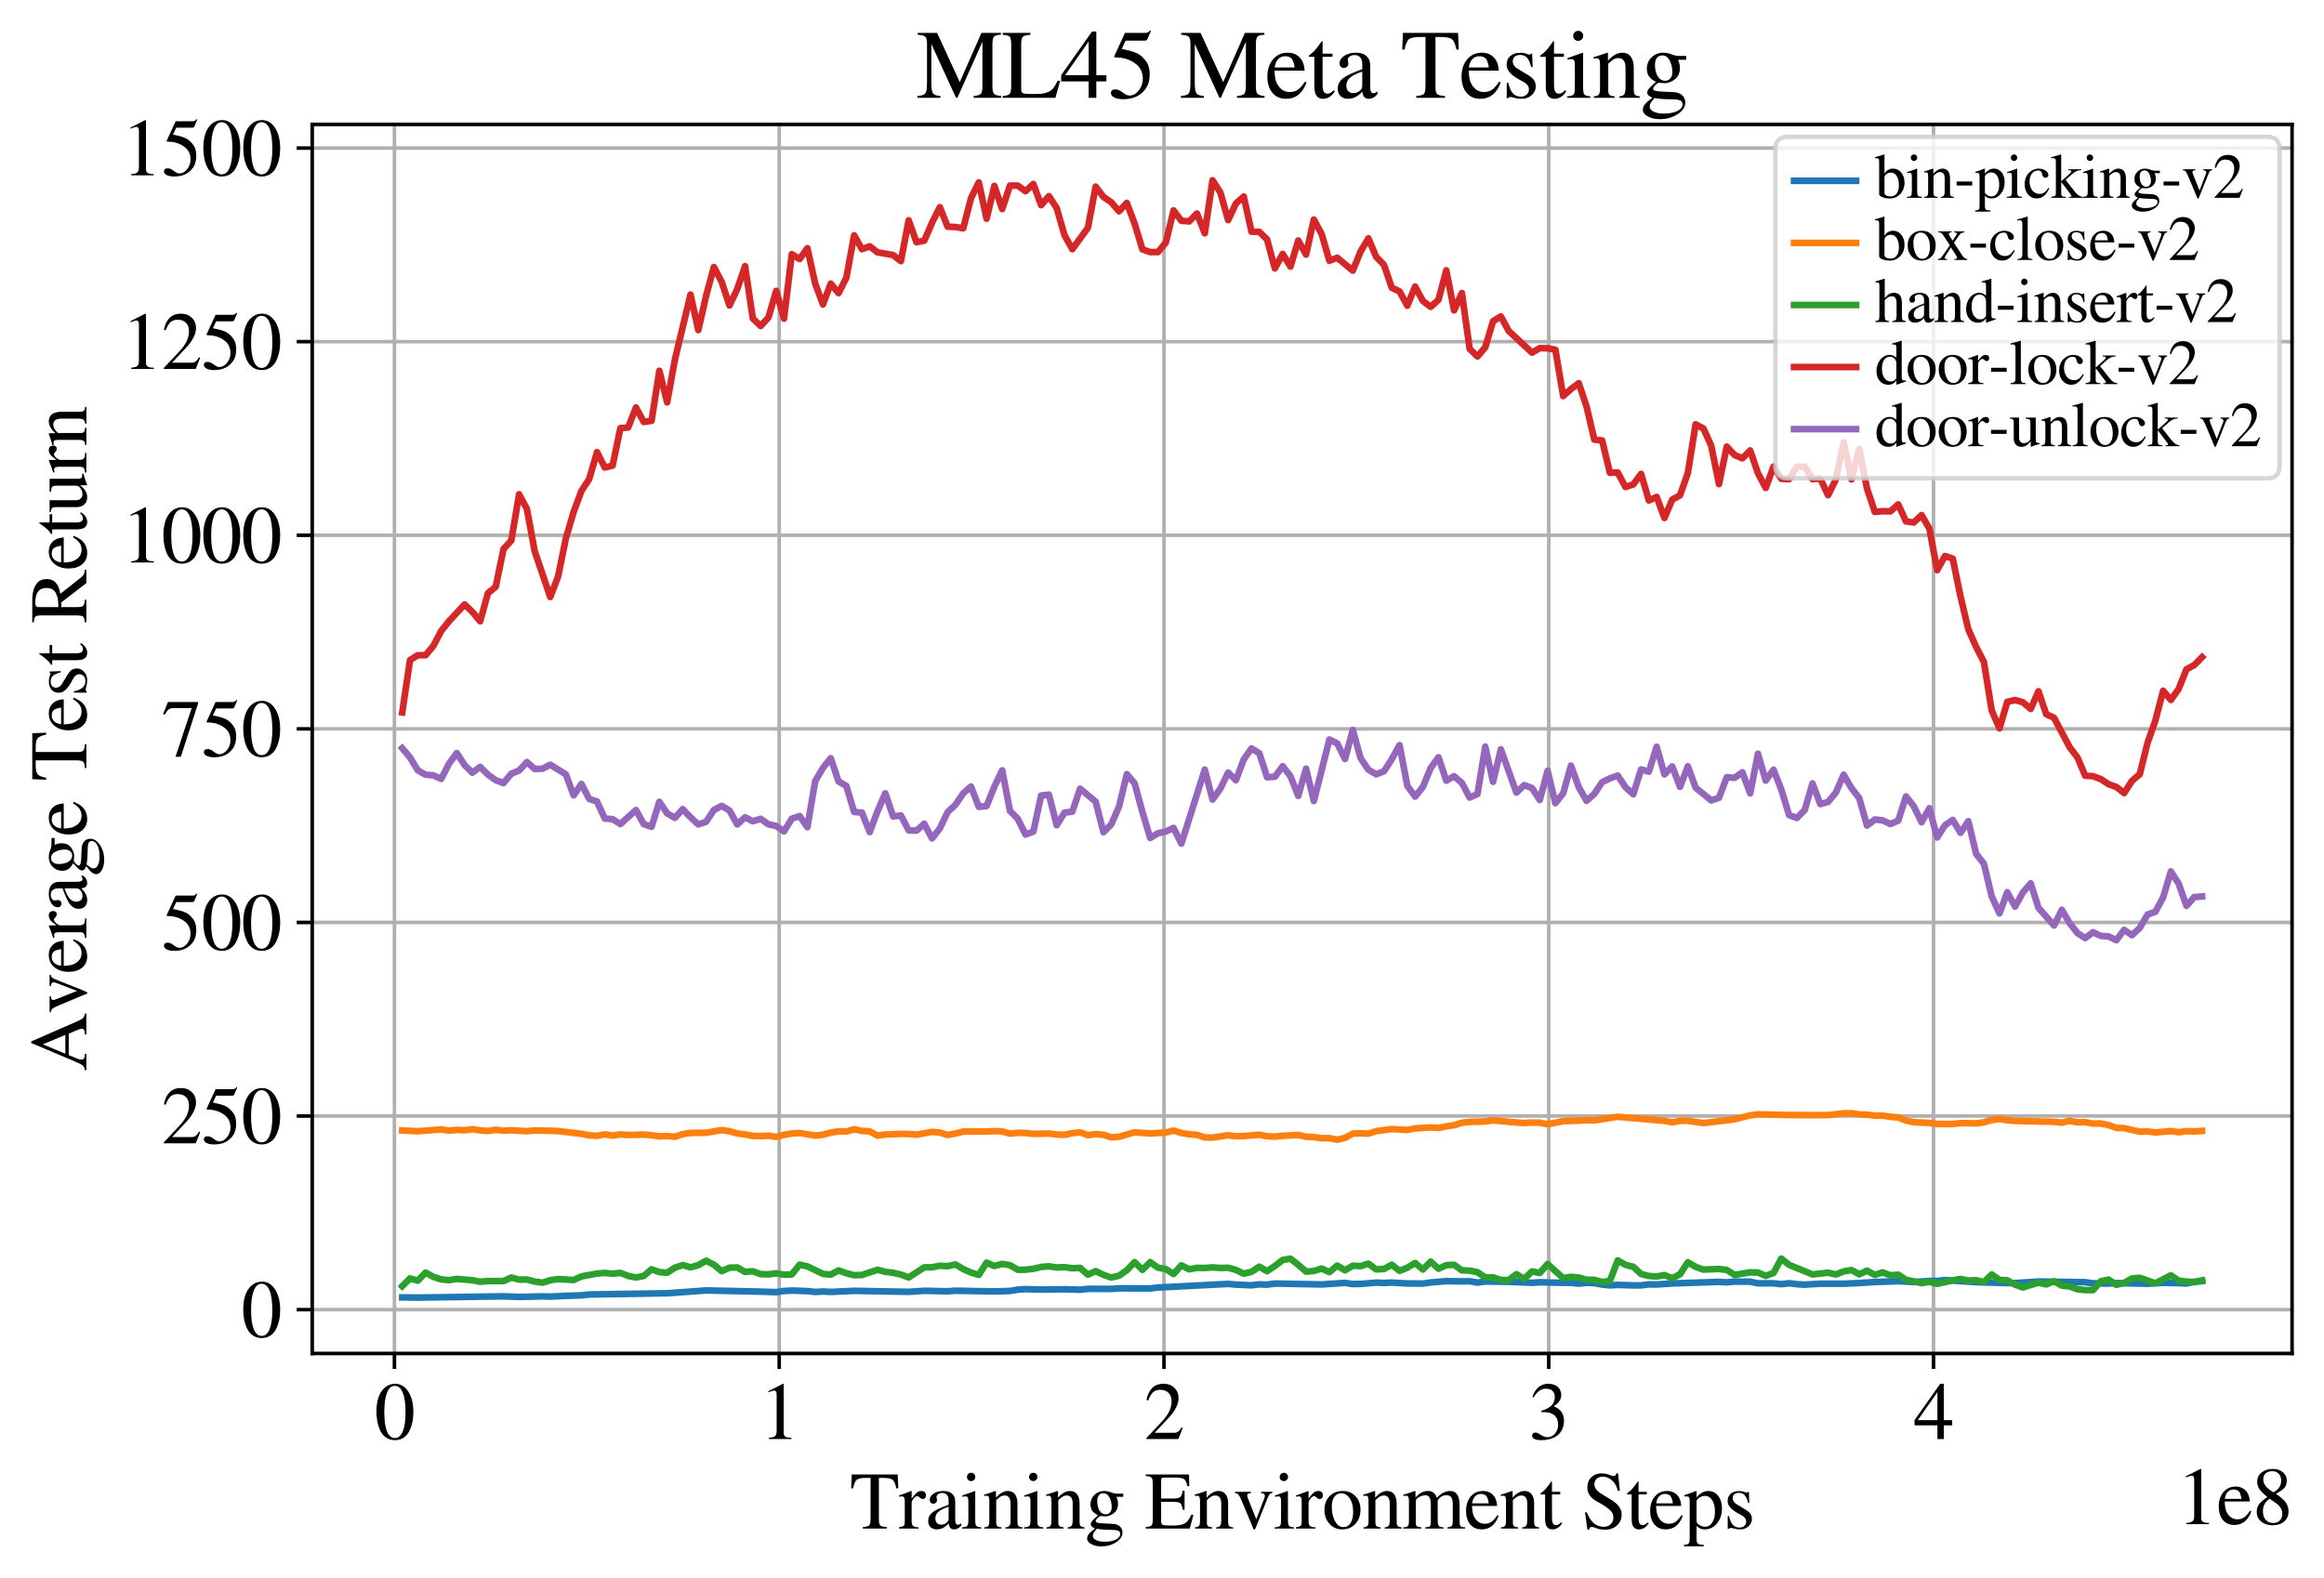 <?xml version="1.0" encoding="utf-8" standalone="no"?>
<!DOCTYPE svg PUBLIC "-//W3C//DTD SVG 1.1//EN"
  "http://www.w3.org/Graphics/SVG/1.1/DTD/svg11.dtd">
<svg xmlns:xlink="http://www.w3.org/1999/xlink" width="524pt" height="355.877pt" viewBox="0 0 524 355.877" xmlns="http://www.w3.org/2000/svg" version="1.1">
 <defs>
  <style type="text/css">*{stroke-linejoin: round; stroke-linecap: butt}</style>
 </defs>
 <g id="figure_1">
  <g id="patch_1">
   <path d="M 0 355.877 
L 524 355.877 
L 524 0 
L 0 0 
z
" style="fill: #ffffff"/>
  </g>
  <g id="axes_1">
   <g id="patch_2">
    <path d="M 70.4 305.26 
L 516.8 305.26 
L 516.8 28.06 
L 70.4 28.06 
z
" style="fill: #ffffff"/>
   </g>
   <g id="matplotlib.axis_1">
    <g id="xtick_1">
     <g id="line2d_1">
      <path d="M 88.934 305.26 
L 88.934 28.06 
" clip-path="url(#p7f8eae6440)" style="fill: none; stroke: #b0b0b0; stroke-width: 0.8; stroke-linecap: square"/>
     </g>
     <g id="line2d_2">
      <defs>
       <path id="m326b534863" d="M 0 0 
L 0 3.5 
" style="stroke: #000000; stroke-width: 0.8"/>
      </defs>
      <g>
       <use xlink:href="#m326b534863" x="88.934" y="305.26" style="stroke: #000000; stroke-width: 0.8"/>
      </g>
     </g>
     <g id="text_1">
      <!-- 0 -->
      <g transform="translate(84.434 324.554)scale(0.18 -0.18)">
       <defs>
        <path id="STIXGeneral-Regular-30" d="M 3046 2112 
Q 3046 1683 2963 1302 
Q 2880 922 2717 602 
Q 2554 282 2266 96 
Q 1978 -90 1600 -90 
Q 1210 -90 915 108 
Q 621 307 461 640 
Q 301 973 227 1350 
Q 154 1728 154 2150 
Q 154 2746 301 3222 
Q 448 3699 790 4012 
Q 1133 4326 1626 4326 
Q 2253 4326 2649 3712 
Q 3046 3098 3046 2112 
z
M 2432 2080 
Q 2432 3091 2217 3625 
Q 2003 4160 1587 4160 
Q 1190 4160 979 3622 
Q 768 3085 768 2106 
Q 768 1120 979 598 
Q 1190 77 1600 77 
Q 2003 77 2217 598 
Q 2432 1120 2432 2080 
z
" transform="scale(0.016)"/>
       </defs>
       <use xlink:href="#STIXGeneral-Regular-30"/>
      </g>
     </g>
    </g>
    <g id="xtick_2">
     <g id="line2d_3">
      <path d="M 175.689 305.26 
L 175.689 28.06 
" clip-path="url(#p7f8eae6440)" style="fill: none; stroke: #b0b0b0; stroke-width: 0.8; stroke-linecap: square"/>
     </g>
     <g id="line2d_4">
      <g>
       <use xlink:href="#m326b534863" x="175.689" y="305.26" style="stroke: #000000; stroke-width: 0.8"/>
      </g>
     </g>
     <g id="text_2">
      <!-- 1 -->
      <g transform="translate(171.189 324.554)scale(0.18 -0.18)">
       <defs>
        <path id="STIXGeneral-Regular-31" d="M 2522 0 
L 755 0 
L 755 96 
Q 1107 115 1235 227 
Q 1363 339 1363 608 
L 1363 3482 
Q 1363 3795 1171 3795 
Q 1082 3795 883 3718 
L 710 3654 
L 710 3744 
L 1856 4326 
L 1914 4307 
L 1914 486 
Q 1914 275 2042 185 
Q 2170 96 2522 96 
L 2522 0 
z
" transform="scale(0.016)"/>
       </defs>
       <use xlink:href="#STIXGeneral-Regular-31"/>
      </g>
     </g>
    </g>
    <g id="xtick_3">
     <g id="line2d_5">
      <path d="M 262.444 305.26 
L 262.444 28.06 
" clip-path="url(#p7f8eae6440)" style="fill: none; stroke: #b0b0b0; stroke-width: 0.8; stroke-linecap: square"/>
     </g>
     <g id="line2d_6">
      <g>
       <use xlink:href="#m326b534863" x="262.444" y="305.26" style="stroke: #000000; stroke-width: 0.8"/>
      </g>
     </g>
     <g id="text_3">
      <!-- 2 -->
      <g transform="translate(257.944 324.554)scale(0.18 -0.18)">
       <defs>
        <path id="STIXGeneral-Regular-32" d="M 3034 877 
L 2688 0 
L 186 0 
L 186 77 
L 1325 1286 
Q 1773 1754 1965 2144 
Q 2157 2534 2157 2950 
Q 2157 3379 1920 3616 
Q 1683 3853 1267 3853 
Q 922 3853 720 3673 
Q 518 3494 326 3021 
L 192 3053 
Q 301 3648 630 3987 
Q 960 4326 1523 4326 
Q 2054 4326 2380 4006 
Q 2707 3686 2707 3200 
Q 2707 2477 1888 1613 
L 832 486 
L 2330 486 
Q 2541 486 2665 569 
Q 2790 653 2944 915 
L 3034 877 
z
" transform="scale(0.016)"/>
       </defs>
       <use xlink:href="#STIXGeneral-Regular-32"/>
      </g>
     </g>
    </g>
    <g id="xtick_4">
     <g id="line2d_7">
      <path d="M 349.199 305.26 
L 349.199 28.06 
" clip-path="url(#p7f8eae6440)" style="fill: none; stroke: #b0b0b0; stroke-width: 0.8; stroke-linecap: square"/>
     </g>
     <g id="line2d_8">
      <g>
       <use xlink:href="#m326b534863" x="349.199" y="305.26" style="stroke: #000000; stroke-width: 0.8"/>
      </g>
     </g>
     <g id="text_4">
      <!-- 3 -->
      <g transform="translate(344.699 324.554)scale(0.18 -0.18)">
       <defs>
        <path id="STIXGeneral-Regular-33" d="M 390 3264 
L 288 3290 
Q 435 3770 748 4048 
Q 1062 4326 1542 4326 
Q 1990 4326 2265 4083 
Q 2541 3840 2541 3450 
Q 2541 2925 1946 2566 
Q 2298 2413 2477 2227 
Q 2758 1914 2758 1402 
Q 2758 890 2464 506 
Q 2246 211 1840 60 
Q 1434 -90 979 -90 
Q 262 -90 262 275 
Q 262 378 339 442 
Q 416 506 525 506 
Q 685 506 915 339 
Q 1197 141 1466 141 
Q 1818 141 2058 425 
Q 2298 710 2298 1120 
Q 2298 1856 1632 2048 
Q 1434 2112 979 2112 
L 979 2202 
Q 1338 2323 1517 2432 
Q 2035 2726 2035 3290 
Q 2035 3610 1852 3776 
Q 1670 3942 1344 3942 
Q 768 3942 390 3264 
z
" transform="scale(0.016)"/>
       </defs>
       <use xlink:href="#STIXGeneral-Regular-33"/>
      </g>
     </g>
    </g>
    <g id="xtick_5">
     <g id="line2d_9">
      <path d="M 435.954 305.26 
L 435.954 28.06 
" clip-path="url(#p7f8eae6440)" style="fill: none; stroke: #b0b0b0; stroke-width: 0.8; stroke-linecap: square"/>
     </g>
     <g id="line2d_10">
      <g>
       <use xlink:href="#m326b534863" x="435.954" y="305.26" style="stroke: #000000; stroke-width: 0.8"/>
      </g>
     </g>
     <g id="text_5">
      <!-- 4 -->
      <g transform="translate(431.454 324.554)scale(0.18 -0.18)">
       <defs>
        <path id="STIXGeneral-Regular-34" d="M 3027 1069 
L 2368 1069 
L 2368 0 
L 1869 0 
L 1869 1069 
L 77 1069 
L 77 1478 
L 2086 4326 
L 2368 4326 
L 2368 1478 
L 3027 1478 
L 3027 1069 
z
M 1869 1478 
L 1869 3674 
L 333 1478 
L 1869 1478 
z
" transform="scale(0.016)"/>
       </defs>
       <use xlink:href="#STIXGeneral-Regular-34"/>
      </g>
     </g>
    </g>
    <g id="text_6">
     <!-- Training Environment Steps -->
     <g transform="translate(191.605 344.754)scale(0.18 -0.18)">
      <defs>
       <path id="STIXGeneral-Regular-54" d="M 3795 3149 
L 3642 3149 
Q 3539 3674 3353 3821 
Q 3168 3968 2656 3968 
L 2278 3968 
L 2278 710 
Q 2278 346 2387 243 
Q 2496 141 2893 122 
L 2893 0 
L 1024 0 
L 1024 122 
Q 1427 147 1526 256 
Q 1626 365 1626 787 
L 1626 3968 
L 1242 3968 
Q 723 3968 540 3817 
Q 358 3667 262 3149 
L 109 3149 
L 154 4237 
L 3750 4237 
L 3795 3149 
z
" transform="scale(0.016)"/>
       <path id="STIXGeneral-Regular-72" d="M 1024 2931 
L 1024 2342 
Q 1267 2688 1430 2816 
Q 1594 2944 1792 2944 
Q 1958 2944 2051 2854 
Q 2144 2765 2144 2605 
Q 2144 2470 2077 2393 
Q 2010 2317 1894 2317 
Q 1773 2317 1638 2445 
Q 1536 2541 1472 2541 
Q 1338 2541 1181 2355 
Q 1024 2170 1024 2016 
L 1024 576 
Q 1024 301 1133 205 
Q 1242 109 1568 96 
L 1568 0 
L 32 0 
L 32 96 
Q 339 154 412 224 
Q 486 294 486 538 
L 486 2138 
Q 486 2349 438 2435 
Q 390 2522 269 2522 
Q 166 2522 45 2496 
L 45 2598 
Q 448 2726 992 2944 
L 1024 2931 
z
" transform="scale(0.016)"/>
       <path id="STIXGeneral-Regular-61" d="M 2829 422 
L 2829 243 
Q 2586 -64 2253 -64 
Q 1888 -64 1843 403 
L 1837 403 
Q 1427 -64 909 -64 
Q 608 -64 422 112 
Q 237 288 237 602 
Q 237 1050 685 1350 
Q 992 1555 1837 1869 
L 1837 2214 
Q 1837 2502 1699 2646 
Q 1562 2790 1338 2790 
Q 1146 2790 1018 2697 
Q 890 2605 890 2477 
Q 890 2419 909 2348 
Q 928 2278 928 2208 
Q 928 2112 841 2029 
Q 755 1946 634 1946 
Q 525 1946 441 2029 
Q 358 2112 358 2240 
Q 358 2547 685 2752 
Q 986 2944 1421 2944 
Q 1939 2944 2176 2656 
Q 2291 2522 2323 2384 
Q 2355 2246 2355 1946 
L 2355 723 
Q 2355 301 2554 301 
Q 2682 301 2829 422 
z
M 1837 813 
L 1837 1715 
Q 1248 1510 1018 1293 
Q 800 1094 800 800 
Q 800 557 921 432 
Q 1043 307 1242 307 
Q 1453 307 1613 410 
Q 1747 506 1792 589 
Q 1837 672 1837 813 
z
" transform="scale(0.016)"/>
       <path id="STIXGeneral-Regular-69" d="M 1152 4045 
Q 1152 3904 1056 3811 
Q 960 3718 819 3718 
Q 685 3718 592 3811 
Q 499 3904 499 4045 
Q 499 4179 595 4275 
Q 691 4371 826 4371 
Q 966 4371 1059 4275 
Q 1152 4179 1152 4045 
z
M 1619 0 
L 102 0 
L 102 96 
Q 435 115 521 211 
Q 608 307 608 666 
L 608 2118 
Q 608 2342 563 2432 
Q 518 2522 397 2522 
Q 243 2522 128 2490 
L 128 2592 
L 1120 2944 
L 1146 2918 
L 1146 672 
Q 1146 314 1226 218 
Q 1306 122 1619 96 
L 1619 0 
z
" transform="scale(0.016)"/>
       <path id="STIXGeneral-Regular-6e" d="M 3104 0 
L 1773 0 
L 1779 96 
Q 2016 115 2096 233 
Q 2176 352 2176 672 
L 2176 1946 
Q 2176 2592 1709 2592 
Q 1549 2592 1408 2515 
Q 1267 2438 1050 2227 
L 1050 461 
Q 1050 269 1136 192 
Q 1222 115 1466 96 
L 1466 0 
L 115 0 
L 115 96 
Q 358 115 435 214 
Q 512 314 512 602 
L 512 2157 
Q 512 2394 467 2483 
Q 422 2573 288 2573 
Q 160 2573 102 2547 
L 102 2656 
Q 550 2784 979 2944 
L 1030 2925 
L 1030 2426 
L 1037 2426 
Q 1491 2944 1958 2944 
Q 2323 2944 2518 2688 
Q 2714 2432 2714 1958 
L 2714 544 
Q 2714 288 2790 205 
Q 2867 122 3104 96 
L 3104 0 
z
" transform="scale(0.016)"/>
       <path id="STIXGeneral-Regular-67" d="M 3008 2483 
L 2477 2483 
Q 2598 2208 2598 1946 
Q 2598 1453 2265 1203 
Q 1933 954 1600 954 
Q 1530 954 1357 973 
L 1235 986 
Q 1107 947 979 812 
Q 851 678 851 582 
Q 851 435 1350 410 
L 2176 371 
Q 2528 358 2739 172 
Q 2950 -13 2950 -314 
Q 2950 -685 2566 -986 
Q 2035 -1395 1286 -1395 
Q 826 -1395 502 -1212 
Q 179 -1030 179 -774 
Q 179 -595 320 -419 
Q 461 -243 806 6 
Q 602 102 534 172 
Q 467 243 467 346 
Q 467 531 762 787 
Q 909 915 1037 1043 
Q 717 1203 579 1401 
Q 442 1600 442 1901 
Q 442 2336 752 2640 
Q 1062 2944 1510 2944 
Q 1766 2944 2022 2848 
L 2163 2797 
Q 2349 2733 2515 2733 
L 3008 2733 
L 3008 2483 
z
M 973 2163 
L 973 2144 
Q 973 1683 1155 1398 
Q 1338 1114 1632 1114 
Q 1850 1114 1978 1270 
Q 2106 1427 2106 1690 
Q 2106 2112 1914 2464 
Q 1754 2765 1446 2765 
Q 1222 2765 1097 2605 
Q 973 2445 973 2163 
z
M 2771 -410 
Q 2771 -230 2595 -163 
Q 2419 -96 1978 -96 
Q 1344 -96 941 -13 
Q 749 -243 688 -348 
Q 627 -454 627 -563 
Q 627 -774 880 -902 
Q 1133 -1030 1555 -1030 
Q 2099 -1030 2435 -860 
Q 2771 -691 2771 -410 
z
" transform="scale(0.016)"/>
       <path id="STIXGeneral-Regular-20" transform="scale(0.016)"/>
       <path id="STIXGeneral-Regular-45" d="M 3821 1082 
L 3526 0 
L 77 0 
L 77 122 
Q 442 147 538 252 
Q 634 358 634 730 
L 634 3520 
Q 634 3878 534 3987 
Q 435 4096 77 4115 
L 77 4237 
L 3469 4237 
L 3494 3322 
L 3334 3322 
Q 3264 3750 3085 3872 
Q 2906 3994 2349 3994 
L 1510 3994 
Q 1370 3994 1328 3952 
Q 1286 3910 1286 3763 
L 1286 2355 
L 2253 2355 
Q 2656 2355 2787 2470 
Q 2918 2586 2976 2970 
L 3123 2970 
L 3123 1472 
L 2976 1472 
Q 2918 1875 2790 1984 
Q 2662 2093 2253 2093 
L 1286 2093 
L 1286 538 
Q 1286 346 1420 291 
Q 1555 237 1933 237 
L 2163 237 
Q 2848 237 3136 403 
Q 3424 570 3642 1082 
L 3821 1082 
z
" transform="scale(0.016)"/>
       <path id="STIXGeneral-Regular-76" d="M 3053 2880 
L 3053 2784 
Q 2906 2771 2835 2688 
Q 2765 2605 2637 2285 
L 1818 230 
Q 1690 -90 1638 -90 
Q 1587 -90 1523 77 
Q 1510 96 1497 141 
Q 1485 186 1472 211 
L 704 2048 
Q 499 2534 403 2652 
Q 307 2771 122 2784 
L 122 2880 
L 1376 2880 
L 1376 2784 
Q 1210 2771 1146 2732 
Q 1082 2694 1082 2611 
Q 1082 2509 1139 2368 
L 1792 730 
L 2426 2387 
Q 2464 2483 2464 2579 
Q 2464 2758 2163 2784 
L 2163 2880 
L 3053 2880 
z
" transform="scale(0.016)"/>
       <path id="STIXGeneral-Regular-6f" d="M 3008 1478 
Q 3008 806 2608 371 
Q 2208 -64 1568 -64 
Q 979 -64 582 368 
Q 186 800 186 1459 
Q 186 2125 582 2534 
Q 979 2944 1626 2944 
Q 2221 2944 2614 2537 
Q 3008 2131 3008 1478 
z
M 2432 1306 
Q 2432 2035 2112 2445 
Q 1856 2765 1504 2765 
Q 1171 2765 966 2493 
Q 762 2221 762 1747 
Q 762 928 1101 435 
Q 1318 115 1677 115 
Q 2029 115 2230 432 
Q 2432 749 2432 1306 
z
" transform="scale(0.016)"/>
       <path id="STIXGeneral-Regular-6d" d="M 4960 0 
L 3565 0 
L 3565 96 
Q 3834 122 3907 208 
Q 3981 294 3981 576 
L 3981 1894 
Q 3981 2278 3869 2444 
Q 3757 2611 3488 2611 
Q 3264 2611 3107 2521 
Q 2950 2432 2803 2221 
L 2803 608 
Q 2803 301 2896 201 
Q 2989 102 3264 96 
L 3264 0 
L 1830 0 
L 1830 96 
Q 2112 115 2189 188 
Q 2266 262 2266 550 
L 2266 1901 
Q 2266 2611 1850 2611 
Q 1670 2611 1468 2531 
Q 1267 2451 1171 2336 
Q 1088 2240 1088 2227 
L 1088 448 
Q 1088 243 1177 176 
Q 1267 109 1523 96 
L 1523 0 
L 102 0 
L 102 96 
Q 371 102 460 195 
Q 550 288 550 563 
L 550 2150 
Q 550 2387 499 2480 
Q 448 2573 326 2573 
Q 230 2573 122 2547 
L 122 2656 
Q 557 2778 1011 2944 
L 1062 2925 
L 1062 2451 
L 1075 2451 
Q 1363 2752 1584 2848 
Q 1805 2944 2054 2944 
Q 2560 2944 2733 2406 
Q 3232 2944 3776 2944 
Q 4518 2944 4518 1792 
L 4518 493 
Q 4518 282 4582 202 
Q 4646 122 4794 109 
L 4960 96 
L 4960 0 
z
" transform="scale(0.016)"/>
       <path id="STIXGeneral-Regular-65" d="M 2611 1050 
L 2714 1005 
Q 2330 -64 1376 -64 
Q 813 -64 486 329 
Q 160 723 160 1389 
Q 160 2074 525 2509 
Q 890 2944 1485 2944 
Q 2061 2944 2374 2502 
Q 2560 2246 2592 1773 
L 621 1773 
Q 646 1370 700 1158 
Q 755 947 915 730 
Q 1184 378 1626 378 
Q 1939 378 2153 531 
Q 2368 685 2611 1050 
z
M 634 1978 
L 1939 1978 
Q 1882 2381 1750 2547 
Q 1619 2714 1312 2714 
Q 1043 2714 864 2525 
Q 685 2336 634 1978 
z
" transform="scale(0.016)"/>
       <path id="STIXGeneral-Regular-74" d="M 1702 493 
L 1786 422 
Q 1478 -64 1011 -64 
Q 448 -64 448 749 
L 448 2675 
L 109 2675 
Q 83 2694 83 2720 
Q 83 2771 192 2842 
Q 435 2982 813 3526 
Q 826 3546 874 3606 
Q 922 3667 941 3706 
Q 986 3706 986 3622 
L 986 2880 
L 1632 2880 
L 1632 2675 
L 986 2675 
L 986 845 
Q 986 538 1062 403 
Q 1139 269 1318 269 
Q 1510 269 1702 493 
z
" transform="scale(0.016)"/>
       <path id="STIXGeneral-Regular-53" d="M 3002 2963 
L 2842 2963 
Q 2733 3360 2579 3565 
Q 2189 4064 1651 4064 
Q 1357 4064 1181 3894 
Q 1005 3725 1005 3456 
Q 1005 3328 1069 3206 
Q 1133 3085 1206 2998 
Q 1280 2912 1465 2784 
Q 1651 2656 1766 2589 
Q 1882 2522 2150 2362 
Q 2669 2061 2905 1763 
Q 3142 1466 3142 1107 
Q 3142 576 2771 243 
Q 2400 -90 1837 -90 
Q 1421 -90 1082 58 
Q 915 128 781 128 
Q 704 128 653 70 
Q 602 13 602 -83 
L 461 -83 
L 275 1274 
L 416 1274 
Q 845 141 1734 141 
Q 2074 141 2285 342 
Q 2496 544 2496 858 
Q 2496 1158 2310 1363 
Q 2003 1696 1235 2106 
Q 454 2522 454 3206 
Q 454 3718 768 4022 
Q 1082 4326 1568 4326 
Q 1907 4326 2240 4186 
Q 2413 4109 2522 4109 
Q 2688 4109 2726 4326 
L 2861 4326 
L 3002 2963 
z
" transform="scale(0.016)"/>
       <path id="STIXGeneral-Regular-70" d="M 1018 2931 
L 1018 2438 
Q 1421 2944 1939 2944 
Q 2406 2944 2707 2560 
Q 3008 2176 3008 1581 
Q 3008 883 2621 409 
Q 2234 -64 1664 -64 
Q 1466 -64 1328 -6 
Q 1190 51 1018 211 
L 1018 -794 
Q 1018 -1094 1120 -1180 
Q 1222 -1267 1581 -1274 
L 1581 -1389 
L 32 -1389 
L 32 -1280 
Q 314 -1254 397 -1171 
Q 480 -1088 480 -838 
L 480 2157 
Q 480 2381 429 2451 
Q 378 2522 218 2522 
Q 115 2522 58 2515 
L 58 2618 
Q 506 2752 979 2944 
L 1018 2931 
z
M 1018 2138 
L 1018 563 
Q 1018 422 1238 281 
Q 1459 141 1683 141 
Q 2029 141 2243 467 
Q 2458 794 2458 1325 
Q 2458 1888 2243 2224 
Q 2029 2560 1670 2560 
Q 1446 2560 1232 2419 
Q 1018 2278 1018 2138 
z
" transform="scale(0.016)"/>
       <path id="STIXGeneral-Regular-73" d="M 998 1926 
L 1664 1523 
Q 1984 1331 2105 1164 
Q 2227 998 2227 736 
Q 2227 416 1961 176 
Q 1696 -64 1331 -64 
Q 1030 -64 864 -6 
Q 691 51 570 51 
Q 461 51 416 -26 
L 333 -26 
L 333 979 
L 435 979 
Q 538 512 730 294 
Q 922 77 1248 77 
Q 1485 77 1632 211 
Q 1779 346 1779 550 
Q 1779 845 1440 1030 
L 1094 1222 
Q 326 1651 326 2150 
Q 326 2522 566 2730 
Q 806 2938 1210 2938 
Q 1491 2938 1638 2867 
Q 1754 2816 1818 2816 
Q 1862 2816 1920 2880 
L 1990 2880 
L 2022 2010 
L 1926 2010 
Q 1818 2445 1654 2621 
Q 1491 2797 1203 2797 
Q 986 2797 854 2688 
Q 723 2579 723 2362 
Q 723 2253 796 2128 
Q 870 2003 998 1926 
z
" transform="scale(0.016)"/>
      </defs>
      <use xlink:href="#STIXGeneral-Regular-54"/>
      <use xlink:href="#STIXGeneral-Regular-72" x="61.1"/>
      <use xlink:href="#STIXGeneral-Regular-61" x="94.4"/>
      <use xlink:href="#STIXGeneral-Regular-69" x="138.8"/>
      <use xlink:href="#STIXGeneral-Regular-6e" x="166.6"/>
      <use xlink:href="#STIXGeneral-Regular-69" x="216.6"/>
      <use xlink:href="#STIXGeneral-Regular-6e" x="244.4"/>
      <use xlink:href="#STIXGeneral-Regular-67" x="294.4"/>
      <use xlink:href="#STIXGeneral-Regular-20" x="344.4"/>
      <use xlink:href="#STIXGeneral-Regular-45" x="369.4"/>
      <use xlink:href="#STIXGeneral-Regular-6e" x="430.5"/>
      <use xlink:href="#STIXGeneral-Regular-76" x="480.5"/>
      <use xlink:href="#STIXGeneral-Regular-69" x="530.5"/>
      <use xlink:href="#STIXGeneral-Regular-72" x="558.3"/>
      <use xlink:href="#STIXGeneral-Regular-6f" x="591.6"/>
      <use xlink:href="#STIXGeneral-Regular-6e" x="641.6"/>
      <use xlink:href="#STIXGeneral-Regular-6d" x="691.6"/>
      <use xlink:href="#STIXGeneral-Regular-65" x="769.4"/>
      <use xlink:href="#STIXGeneral-Regular-6e" x="813.8"/>
      <use xlink:href="#STIXGeneral-Regular-74" x="863.8"/>
      <use xlink:href="#STIXGeneral-Regular-20" x="891.6"/>
      <use xlink:href="#STIXGeneral-Regular-53" x="916.6"/>
      <use xlink:href="#STIXGeneral-Regular-74" x="972.2"/>
      <use xlink:href="#STIXGeneral-Regular-65" x="1000"/>
      <use xlink:href="#STIXGeneral-Regular-70" x="1044.4"/>
      <use xlink:href="#STIXGeneral-Regular-73" x="1094.4"/>
     </g>
    </g>
    <g id="text_7">
     <!-- 1e8 -->
     <g transform="translate(490.807 343.754)scale(0.18 -0.18)">
      <defs>
       <path id="STIXGeneral-Regular-38" d="M 2848 992 
Q 2848 499 2505 204 
Q 2163 -90 1587 -90 
Q 1050 -90 704 204 
Q 358 499 358 954 
Q 358 1293 524 1533 
Q 691 1773 1190 2125 
Q 710 2522 553 2765 
Q 397 3008 397 3328 
Q 397 3782 745 4054 
Q 1094 4326 1638 4326 
Q 2106 4326 2410 4060 
Q 2714 3795 2714 3411 
Q 2714 3059 2531 2848 
Q 2349 2637 1856 2374 
Q 2432 1990 2640 1689 
Q 2848 1389 2848 992 
z
M 2272 3411 
Q 2272 3744 2086 3945 
Q 1901 4147 1574 4147 
Q 1248 4147 1059 3977 
Q 870 3808 870 3513 
Q 870 3219 1059 2979 
Q 1248 2739 1670 2490 
Q 1997 2682 2134 2896 
Q 2272 3110 2272 3411 
z
M 1734 1741 
L 1357 1997 
Q 1075 1766 960 1545 
Q 845 1325 845 1011 
Q 845 576 1065 333 
Q 1286 90 1658 90 
Q 1971 90 2166 285 
Q 2362 480 2362 794 
Q 2362 1082 2214 1299 
Q 2067 1517 1734 1741 
z
" transform="scale(0.016)"/>
      </defs>
      <use xlink:href="#STIXGeneral-Regular-31"/>
      <use xlink:href="#STIXGeneral-Regular-65" x="50"/>
      <use xlink:href="#STIXGeneral-Regular-38" x="94.4"/>
     </g>
    </g>
   </g>
   <g id="matplotlib.axis_2">
    <g id="ytick_1">
     <g id="line2d_11">
      <path d="M 70.4 295.373 
L 516.8 295.373 
" clip-path="url(#p7f8eae6440)" style="fill: none; stroke: #b0b0b0; stroke-width: 0.8; stroke-linecap: square"/>
     </g>
     <g id="line2d_12">
      <defs>
       <path id="m7e8340a8e8" d="M 0 0 
L -3.5 0 
" style="stroke: #000000; stroke-width: 0.8"/>
      </defs>
      <g>
       <use xlink:href="#m7e8340a8e8" x="70.4" y="295.373" style="stroke: #000000; stroke-width: 0.8"/>
      </g>
     </g>
     <g id="text_8">
      <!-- 0 -->
      <g transform="translate(54.4 301.52)scale(0.18 -0.18)">
       <use xlink:href="#STIXGeneral-Regular-30"/>
      </g>
     </g>
    </g>
    <g id="ytick_2">
     <g id="line2d_13">
      <path d="M 70.4 251.71 
L 516.8 251.71 
" clip-path="url(#p7f8eae6440)" style="fill: none; stroke: #b0b0b0; stroke-width: 0.8; stroke-linecap: square"/>
     </g>
     <g id="line2d_14">
      <g>
       <use xlink:href="#m7e8340a8e8" x="70.4" y="251.71" style="stroke: #000000; stroke-width: 0.8"/>
      </g>
     </g>
     <g id="text_9">
      <!-- 250 -->
      <g transform="translate(36.4 257.857)scale(0.18 -0.18)">
       <defs>
        <path id="STIXGeneral-Regular-35" d="M 2803 4358 
L 2573 3814 
Q 2534 3731 2400 3731 
L 1158 3731 
L 902 3187 
Q 1606 3053 1920 2896 
Q 2234 2739 2502 2368 
Q 2726 2061 2726 1555 
Q 2726 1094 2576 780 
Q 2426 467 2099 224 
Q 1664 -90 1011 -90 
Q 646 -90 422 19 
Q 198 128 198 307 
Q 198 550 486 550 
Q 717 550 960 352 
Q 1210 147 1414 147 
Q 1747 147 2012 480 
Q 2278 813 2278 1229 
Q 2278 1843 1850 2189 
Q 1293 2637 486 2637 
Q 410 2637 410 2688 
L 416 2720 
L 1114 4237 
L 2438 4237 
Q 2547 4237 2608 4269 
Q 2669 4301 2746 4403 
L 2803 4358 
z
" transform="scale(0.016)"/>
       </defs>
       <use xlink:href="#STIXGeneral-Regular-32"/>
       <use xlink:href="#STIXGeneral-Regular-35" x="50"/>
       <use xlink:href="#STIXGeneral-Regular-30" x="100"/>
      </g>
     </g>
    </g>
    <g id="ytick_3">
     <g id="line2d_15">
      <path d="M 70.4 208.048 
L 516.8 208.048 
" clip-path="url(#p7f8eae6440)" style="fill: none; stroke: #b0b0b0; stroke-width: 0.8; stroke-linecap: square"/>
     </g>
     <g id="line2d_16">
      <g>
       <use xlink:href="#m7e8340a8e8" x="70.4" y="208.048" style="stroke: #000000; stroke-width: 0.8"/>
      </g>
     </g>
     <g id="text_10">
      <!-- 500 -->
      <g transform="translate(36.4 214.194)scale(0.18 -0.18)">
       <use xlink:href="#STIXGeneral-Regular-35"/>
       <use xlink:href="#STIXGeneral-Regular-30" x="50"/>
       <use xlink:href="#STIXGeneral-Regular-30" x="100"/>
      </g>
     </g>
    </g>
    <g id="ytick_4">
     <g id="line2d_17">
      <path d="M 70.4 164.385 
L 516.8 164.385 
" clip-path="url(#p7f8eae6440)" style="fill: none; stroke: #b0b0b0; stroke-width: 0.8; stroke-linecap: square"/>
     </g>
     <g id="line2d_18">
      <g>
       <use xlink:href="#m7e8340a8e8" x="70.4" y="164.385" style="stroke: #000000; stroke-width: 0.8"/>
      </g>
     </g>
     <g id="text_11">
      <!-- 750 -->
      <g transform="translate(36.4 170.532)scale(0.18 -0.18)">
       <defs>
        <path id="STIXGeneral-Regular-37" d="M 2874 4134 
L 1517 -51 
L 1101 -51 
L 2368 3763 
L 992 3763 
Q 717 3763 582 3667 
Q 448 3571 243 3238 
L 128 3296 
L 512 4237 
L 2874 4237 
L 2874 4134 
z
" transform="scale(0.016)"/>
       </defs>
       <use xlink:href="#STIXGeneral-Regular-37"/>
       <use xlink:href="#STIXGeneral-Regular-35" x="50"/>
       <use xlink:href="#STIXGeneral-Regular-30" x="100"/>
      </g>
     </g>
    </g>
    <g id="ytick_5">
     <g id="line2d_19">
      <path d="M 70.4 120.722 
L 516.8 120.722 
" clip-path="url(#p7f8eae6440)" style="fill: none; stroke: #b0b0b0; stroke-width: 0.8; stroke-linecap: square"/>
     </g>
     <g id="line2d_20">
      <g>
       <use xlink:href="#m7e8340a8e8" x="70.4" y="120.722" style="stroke: #000000; stroke-width: 0.8"/>
      </g>
     </g>
     <g id="text_12">
      <!-- 1000 -->
      <g transform="translate(27.4 126.869)scale(0.18 -0.18)">
       <use xlink:href="#STIXGeneral-Regular-31"/>
       <use xlink:href="#STIXGeneral-Regular-30" x="50"/>
       <use xlink:href="#STIXGeneral-Regular-30" x="100"/>
       <use xlink:href="#STIXGeneral-Regular-30" x="150"/>
      </g>
     </g>
    </g>
    <g id="ytick_6">
     <g id="line2d_21">
      <path d="M 70.4 77.059 
L 516.8 77.059 
" clip-path="url(#p7f8eae6440)" style="fill: none; stroke: #b0b0b0; stroke-width: 0.8; stroke-linecap: square"/>
     </g>
     <g id="line2d_22">
      <g>
       <use xlink:href="#m7e8340a8e8" x="70.4" y="77.059" style="stroke: #000000; stroke-width: 0.8"/>
      </g>
     </g>
     <g id="text_13">
      <!-- 1250 -->
      <g transform="translate(27.4 83.206)scale(0.18 -0.18)">
       <use xlink:href="#STIXGeneral-Regular-31"/>
       <use xlink:href="#STIXGeneral-Regular-32" x="50"/>
       <use xlink:href="#STIXGeneral-Regular-35" x="100"/>
       <use xlink:href="#STIXGeneral-Regular-30" x="150"/>
      </g>
     </g>
    </g>
    <g id="ytick_7">
     <g id="line2d_23">
      <path d="M 70.4 33.397 
L 516.8 33.397 
" clip-path="url(#p7f8eae6440)" style="fill: none; stroke: #b0b0b0; stroke-width: 0.8; stroke-linecap: square"/>
     </g>
     <g id="line2d_24">
      <g>
       <use xlink:href="#m7e8340a8e8" x="70.4" y="33.397" style="stroke: #000000; stroke-width: 0.8"/>
      </g>
     </g>
     <g id="text_14">
      <!-- 1500 -->
      <g transform="translate(27.4 39.543)scale(0.18 -0.18)">
       <use xlink:href="#STIXGeneral-Regular-31"/>
       <use xlink:href="#STIXGeneral-Regular-35" x="50"/>
       <use xlink:href="#STIXGeneral-Regular-30" x="100"/>
       <use xlink:href="#STIXGeneral-Regular-30" x="150"/>
      </g>
     </g>
    </g>
    <g id="text_15">
     <!-- Average Test Return -->
     <g transform="translate(19.477 241.641)rotate(-90)scale(0.18 -0.18)">
      <defs>
       <path id="STIXGeneral-Regular-41" d="M 4525 0 
L 2893 0 
L 2893 122 
Q 3149 122 3245 179 
Q 3334 224 3334 333 
Q 3334 499 3213 781 
L 2950 1382 
L 1274 1382 
L 979 653 
Q 922 506 922 384 
Q 922 237 1027 179 
Q 1133 122 1370 122 
L 1370 0 
L 96 0 
L 96 122 
Q 365 147 486 316 
Q 608 486 902 1190 
L 2221 4314 
L 2349 4314 
L 3923 710 
Q 4064 378 4176 262 
Q 4288 147 4525 122 
L 4525 0 
z
M 2861 1645 
L 2118 3405 
L 1382 1645 
L 2861 1645 
z
" transform="scale(0.016)"/>
       <path id="STIXGeneral-Regular-52" d="M 4224 0 
L 3187 0 
L 1664 1971 
L 1306 1958 
L 1306 717 
Q 1306 352 1405 249 
Q 1504 147 1875 122 
L 1875 0 
L 109 0 
L 109 122 
Q 474 154 563 262 
Q 653 371 653 794 
L 653 3526 
Q 653 3885 563 3987 
Q 474 4090 109 4115 
L 109 4237 
L 1850 4237 
Q 2726 4237 3187 3859 
Q 3501 3603 3501 3091 
Q 3501 2221 2342 2042 
L 3622 422 
Q 3757 256 3878 198 
Q 4000 141 4224 122 
L 4224 0 
z
M 1306 3731 
L 1306 2195 
Q 1766 2202 1990 2246 
Q 2214 2291 2438 2413 
Q 2803 2618 2803 3142 
Q 2803 4000 1632 4000 
Q 1459 4000 1382 3945 
Q 1306 3891 1306 3731 
z
" transform="scale(0.016)"/>
       <path id="STIXGeneral-Regular-75" d="M 3072 320 
L 3072 230 
Q 2573 96 2195 -58 
L 2163 -38 
L 2163 486 
L 2150 486 
Q 1747 -64 1235 -64 
Q 870 -64 662 160 
Q 454 384 454 755 
L 454 2362 
Q 454 2598 371 2688 
Q 288 2778 58 2790 
L 58 2880 
L 992 2880 
L 992 813 
Q 992 595 1123 451 
Q 1254 307 1446 307 
Q 1760 307 1984 506 
Q 2067 582 2099 649 
Q 2131 717 2131 877 
L 2131 2355 
Q 2131 2605 2041 2678 
Q 1952 2752 1658 2771 
L 1658 2880 
L 2669 2880 
L 2669 685 
Q 2669 461 2742 390 
Q 2816 320 3034 320 
L 3072 320 
z
" transform="scale(0.016)"/>
      </defs>
      <use xlink:href="#STIXGeneral-Regular-41"/>
      <use xlink:href="#STIXGeneral-Regular-76" x="72.2"/>
      <use xlink:href="#STIXGeneral-Regular-65" x="122.2"/>
      <use xlink:href="#STIXGeneral-Regular-72" x="166.6"/>
      <use xlink:href="#STIXGeneral-Regular-61" x="199.9"/>
      <use xlink:href="#STIXGeneral-Regular-67" x="244.3"/>
      <use xlink:href="#STIXGeneral-Regular-65" x="294.3"/>
      <use xlink:href="#STIXGeneral-Regular-20" x="338.7"/>
      <use xlink:href="#STIXGeneral-Regular-54" x="363.7"/>
      <use xlink:href="#STIXGeneral-Regular-65" x="424.8"/>
      <use xlink:href="#STIXGeneral-Regular-73" x="469.2"/>
      <use xlink:href="#STIXGeneral-Regular-74" x="508.1"/>
      <use xlink:href="#STIXGeneral-Regular-20" x="535.9"/>
      <use xlink:href="#STIXGeneral-Regular-52" x="560.9"/>
      <use xlink:href="#STIXGeneral-Regular-65" x="627.6"/>
      <use xlink:href="#STIXGeneral-Regular-74" x="672"/>
      <use xlink:href="#STIXGeneral-Regular-75" x="699.8"/>
      <use xlink:href="#STIXGeneral-Regular-72" x="749.8"/>
      <use xlink:href="#STIXGeneral-Regular-6e" x="783.1"/>
     </g>
    </g>
   </g>
   <g id="line2d_25">
    <path d="M 90.691 292.613 
L 94.204 292.66 
L 97.718 292.606 
L 113.529 292.374 
L 117.043 292.504 
L 122.313 292.38 
L 124.07 292.434 
L 127.583 292.264 
L 131.097 292.15 
L 132.854 291.957 
L 150.422 291.685 
L 159.206 291.043 
L 171.503 291.315 
L 175.017 291.425 
L 176.774 291.162 
L 178.53 291.079 
L 182.044 291.194 
L 183.801 291.383 
L 185.557 291.283 
L 187.314 291.38 
L 192.585 291.132 
L 204.882 291.358 
L 208.396 291.128 
L 213.666 291.234 
L 215.423 291.11 
L 224.207 291.267 
L 227.72 291.165 
L 229.477 290.871 
L 231.234 290.751 
L 234.748 290.845 
L 240.018 290.782 
L 243.532 290.882 
L 245.288 290.681 
L 250.559 290.704 
L 252.315 290.566 
L 259.343 290.588 
L 261.099 290.39 
L 276.911 289.573 
L 278.667 289.733 
L 282.181 289.885 
L 283.938 289.669 
L 285.694 289.731 
L 287.451 289.491 
L 297.992 289.691 
L 303.262 289.344 
L 305.019 289.607 
L 306.776 289.573 
L 310.289 289.278 
L 312.046 289.354 
L 313.803 289.267 
L 317.317 289.469 
L 320.83 289.496 
L 322.587 289.246 
L 326.101 288.947 
L 329.614 289.002 
L 331.371 288.974 
L 333.128 289.275 
L 334.885 289.027 
L 340.155 289.101 
L 345.425 289.313 
L 347.182 289.193 
L 350.696 289.291 
L 354.209 289.338 
L 355.966 289.506 
L 357.723 289.327 
L 359.48 289.382 
L 361.236 289.713 
L 362.993 289.902 
L 364.75 289.798 
L 368.264 289.904 
L 370.02 289.901 
L 371.777 289.673 
L 373.534 289.702 
L 377.047 289.466 
L 387.588 289.114 
L 389.345 289.219 
L 391.102 289.049 
L 394.615 289.066 
L 396.372 289.441 
L 399.886 289.438 
L 401.643 289.631 
L 403.399 289.417 
L 405.156 289.636 
L 406.913 289.739 
L 410.426 289.526 
L 415.697 289.528 
L 419.21 289.373 
L 422.724 289.142 
L 427.994 288.967 
L 431.508 289.141 
L 435.021 288.911 
L 436.778 288.909 
L 438.535 288.707 
L 445.562 289.177 
L 452.589 289.386 
L 454.346 289.379 
L 459.617 289.029 
L 470.157 289.193 
L 471.914 289.433 
L 475.428 289.495 
L 477.184 289.384 
L 484.212 289.53 
L 487.725 289.324 
L 491.239 289.393 
L 492.996 289.48 
L 494.752 289.11 
L 496.509 288.938 
L 496.509 288.938 
" clip-path="url(#p7f8eae6440)" style="fill: none; stroke: #1f77b4; stroke-width: 1.5; stroke-linecap: square"/>
   </g>
   <g id="line2d_26">
    <path d="M 90.691 254.955 
L 94.204 255.137 
L 99.475 254.73 
L 101.232 254.999 
L 102.988 254.826 
L 104.745 254.908 
L 106.502 254.691 
L 108.259 254.949 
L 110.016 255.081 
L 111.772 254.801 
L 113.529 255.015 
L 115.286 254.927 
L 118.8 255.131 
L 120.556 254.952 
L 125.827 255.099 
L 129.34 255.512 
L 131.097 255.716 
L 132.854 256.063 
L 134.611 256.168 
L 136.367 255.839 
L 138.124 256.115 
L 139.881 255.854 
L 141.638 255.989 
L 145.151 255.893 
L 146.908 256.032 
L 148.665 256.297 
L 150.422 256.229 
L 152.179 256.391 
L 153.935 255.804 
L 155.692 255.519 
L 159.206 255.481 
L 162.719 254.874 
L 164.476 255.133 
L 166.233 255.634 
L 167.99 255.853 
L 169.746 256.203 
L 171.503 256.231 
L 173.26 256.147 
L 175.017 256.415 
L 176.774 255.946 
L 178.53 255.64 
L 180.287 255.539 
L 183.801 256.122 
L 185.557 255.927 
L 187.314 255.461 
L 189.071 255.166 
L 190.828 255.19 
L 192.585 254.704 
L 194.341 255.057 
L 196.098 255.174 
L 197.855 256.127 
L 199.612 255.872 
L 203.125 255.742 
L 204.882 255.76 
L 206.639 255.918 
L 210.153 255.277 
L 211.909 255.432 
L 213.666 255.979 
L 215.423 255.655 
L 217.18 255.208 
L 222.45 255.192 
L 224.207 255.113 
L 225.964 255.178 
L 227.72 255.69 
L 229.477 255.491 
L 231.234 255.535 
L 232.991 255.731 
L 236.504 255.658 
L 238.261 255.881 
L 240.018 255.947 
L 241.775 255.579 
L 243.532 255.382 
L 245.288 256.029 
L 247.045 255.781 
L 248.802 255.937 
L 250.559 256.516 
L 252.315 256.38 
L 255.829 255.373 
L 259.343 255.643 
L 262.856 255.434 
L 264.613 254.985 
L 266.37 255.543 
L 268.127 255.822 
L 269.883 255.951 
L 271.64 256.53 
L 273.397 256.566 
L 276.911 256.057 
L 278.667 256.266 
L 280.424 256.236 
L 283.938 255.914 
L 285.694 256.268 
L 287.451 256.357 
L 289.208 256.169 
L 292.722 255.98 
L 294.478 256.379 
L 296.235 256.456 
L 297.992 256.716 
L 299.749 256.701 
L 301.506 257.055 
L 303.262 256.625 
L 305.019 255.669 
L 306.776 255.616 
L 308.533 255.686 
L 310.289 255.114 
L 313.803 254.655 
L 317.317 254.846 
L 319.073 254.499 
L 322.587 254.276 
L 324.344 254.399 
L 326.101 254.031 
L 327.857 253.786 
L 329.614 253.226 
L 331.371 253.032 
L 334.885 252.938 
L 336.641 252.687 
L 341.912 253.173 
L 343.668 253.287 
L 345.425 253.178 
L 347.182 253.217 
L 348.939 253.563 
L 352.452 252.871 
L 357.723 252.663 
L 359.48 252.689 
L 364.75 251.882 
L 375.291 252.795 
L 377.047 253.138 
L 378.804 252.793 
L 380.561 252.771 
L 384.075 253.3 
L 391.102 252.455 
L 394.615 251.549 
L 396.372 251.321 
L 403.399 251.487 
L 412.183 251.504 
L 415.697 251.094 
L 417.454 251.075 
L 419.21 251.344 
L 420.967 251.392 
L 422.724 251.613 
L 424.481 251.61 
L 426.238 251.896 
L 427.994 252.013 
L 429.751 252.726 
L 431.508 253.104 
L 435.021 253.253 
L 436.778 253.495 
L 440.292 253.499 
L 442.049 253.309 
L 445.562 253.37 
L 447.319 253.125 
L 449.076 252.62 
L 450.833 252.373 
L 452.589 252.657 
L 454.346 252.804 
L 463.13 253.016 
L 464.887 253.197 
L 466.644 252.806 
L 468.4 253.125 
L 470.157 253.088 
L 471.914 253.413 
L 473.671 253.389 
L 475.428 253.745 
L 477.184 254.387 
L 478.941 254.438 
L 482.455 255.241 
L 484.212 255.175 
L 485.968 255.402 
L 489.482 255.11 
L 491.239 255.35 
L 492.996 255.122 
L 494.752 255.176 
L 496.509 255.063 
L 496.509 255.063 
" clip-path="url(#p7f8eae6440)" style="fill: none; stroke: #ff7f0e; stroke-width: 1.5; stroke-linecap: square"/>
   </g>
   <g id="line2d_27">
    <path d="M 90.691 290.087 
L 92.448 288.333 
L 94.204 288.837 
L 95.961 287.016 
L 97.718 287.985 
L 99.475 288.556 
L 101.232 288.726 
L 102.988 288.446 
L 106.502 288.741 
L 108.259 289.087 
L 110.016 288.931 
L 113.529 288.931 
L 115.286 288.133 
L 117.043 288.596 
L 118.8 288.584 
L 120.556 289.041 
L 122.313 289.292 
L 124.07 288.747 
L 125.827 288.478 
L 129.34 288.688 
L 131.097 287.882 
L 134.611 287.232 
L 136.367 287.096 
L 138.124 287.275 
L 139.881 287.083 
L 141.638 287.774 
L 143.395 288.12 
L 145.151 287.774 
L 146.908 286.281 
L 148.665 286.898 
L 150.422 287.06 
L 152.179 285.908 
L 153.935 285.327 
L 155.692 285.829 
L 157.449 285.341 
L 159.206 284.346 
L 160.962 285.228 
L 162.719 286.707 
L 164.476 285.911 
L 166.233 285.861 
L 167.99 286.858 
L 169.746 286.718 
L 171.503 287.367 
L 173.26 287.407 
L 175.017 287.185 
L 176.774 287.494 
L 178.53 287.436 
L 180.287 285.238 
L 182.044 285.616 
L 185.557 287.311 
L 187.314 287.472 
L 189.071 286.53 
L 190.828 287.166 
L 192.585 287.61 
L 194.341 287.56 
L 197.855 286.388 
L 199.612 286.84 
L 201.369 287.064 
L 203.125 287.456 
L 204.882 288.117 
L 208.396 285.84 
L 210.153 285.825 
L 211.909 285.475 
L 213.666 285.57 
L 215.423 285.18 
L 217.18 286.224 
L 218.936 287.013 
L 220.693 287.533 
L 222.45 284.776 
L 224.207 285.53 
L 225.964 285.062 
L 227.72 285.341 
L 229.477 286.385 
L 231.234 286.366 
L 232.991 286.163 
L 234.748 285.743 
L 236.504 285.609 
L 238.261 285.857 
L 240.018 285.795 
L 241.775 286.039 
L 243.532 285.949 
L 245.288 287.486 
L 247.045 286.697 
L 248.802 287.529 
L 250.559 288.124 
L 252.315 287.726 
L 254.072 286.486 
L 255.829 284.66 
L 257.586 286.403 
L 259.343 284.66 
L 261.099 285.92 
L 262.856 286.229 
L 264.613 287.337 
L 266.37 285.383 
L 268.127 286.281 
L 269.883 285.947 
L 271.64 285.98 
L 273.397 285.839 
L 275.154 285.976 
L 276.911 285.93 
L 278.667 286.415 
L 280.424 287.272 
L 282.181 286.852 
L 283.938 285.681 
L 285.694 286.706 
L 287.451 285.53 
L 289.208 284.169 
L 290.965 283.885 
L 292.722 285.255 
L 294.478 286.799 
L 296.235 286.659 
L 297.992 286.104 
L 299.749 286.917 
L 301.506 285.435 
L 303.262 286.502 
L 305.019 285.466 
L 306.776 285.564 
L 308.533 284.998 
L 310.289 286.3 
L 312.046 286.209 
L 313.803 285.243 
L 315.56 286.631 
L 317.317 285.917 
L 319.073 284.849 
L 320.83 286.329 
L 322.587 284.539 
L 324.344 286.149 
L 326.101 285.342 
L 327.857 285.256 
L 329.614 286.516 
L 331.371 286.572 
L 333.128 286.927 
L 334.885 288.13 
L 336.641 288.085 
L 338.398 288.684 
L 340.155 288.712 
L 341.912 287.379 
L 343.668 288.451 
L 345.425 286.747 
L 347.182 287.105 
L 348.939 285.091 
L 352.452 288.259 
L 354.209 287.966 
L 355.966 288.137 
L 357.723 288.621 
L 359.48 288.642 
L 361.236 289.145 
L 362.993 288.892 
L 364.75 284.275 
L 366.507 285.277 
L 368.264 285.715 
L 370.02 287.338 
L 371.777 287.785 
L 373.534 287.903 
L 375.291 287.573 
L 377.047 288.292 
L 378.804 287.383 
L 380.561 284.693 
L 382.318 285.723 
L 384.075 286.341 
L 387.588 286.204 
L 389.345 286.421 
L 391.102 287.547 
L 394.615 286.955 
L 396.372 287.002 
L 398.129 287.764 
L 399.886 287.09 
L 401.643 283.862 
L 403.399 285.279 
L 408.67 287.43 
L 412.183 287.045 
L 413.94 287.444 
L 415.697 286.755 
L 417.454 286.445 
L 419.21 287.395 
L 420.967 286.58 
L 422.724 287.552 
L 424.481 286.979 
L 426.238 287.635 
L 427.994 287.489 
L 429.751 288.628 
L 433.265 289.4 
L 435.021 289.078 
L 436.778 289.56 
L 440.292 288.782 
L 442.049 288.438 
L 443.805 288.824 
L 445.562 288.723 
L 447.319 289.175 
L 449.076 287.441 
L 450.833 288.672 
L 452.589 288.756 
L 454.346 289.744 
L 456.103 290.365 
L 459.617 289.283 
L 461.373 289.684 
L 463.13 288.979 
L 464.887 289.959 
L 466.644 290.139 
L 468.4 290.777 
L 470.157 290.963 
L 471.914 290.968 
L 473.671 288.983 
L 475.428 288.597 
L 477.184 289.787 
L 478.941 289.337 
L 480.698 288.351 
L 482.455 288.188 
L 485.968 289.418 
L 489.482 287.626 
L 491.239 288.834 
L 492.996 289.052 
L 494.752 289.157 
L 496.509 288.768 
L 496.509 288.768 
" clip-path="url(#p7f8eae6440)" style="fill: none; stroke: #2ca02c; stroke-width: 1.5; stroke-linecap: square"/>
   </g>
   <g id="line2d_28">
    <path d="M 90.691 160.676 
L 92.448 148.877 
L 94.204 147.782 
L 95.961 147.775 
L 97.718 145.662 
L 99.475 142.315 
L 101.232 140.121 
L 104.745 136.326 
L 106.502 137.996 
L 108.259 140.13 
L 110.016 133.784 
L 111.772 132.344 
L 113.529 123.82 
L 115.286 121.912 
L 117.043 111.487 
L 118.8 114.794 
L 120.556 124.322 
L 124.07 134.644 
L 125.827 130.04 
L 127.583 121.449 
L 129.34 115.463 
L 131.097 110.734 
L 132.854 108.034 
L 134.611 101.967 
L 136.367 105.451 
L 138.124 105.013 
L 139.881 96.562 
L 141.638 96.41 
L 143.395 91.908 
L 145.151 95.167 
L 146.908 94.908 
L 148.665 83.635 
L 150.422 90.754 
L 152.179 81.098 
L 155.692 66.444 
L 157.449 74.454 
L 159.206 66.719 
L 160.962 60.235 
L 162.719 63.571 
L 164.476 68.898 
L 166.233 65.184 
L 167.99 60.027 
L 169.746 71.841 
L 171.503 73.528 
L 173.26 71.616 
L 175.017 65.599 
L 176.774 71.868 
L 178.53 57.321 
L 180.287 58.432 
L 182.044 55.983 
L 183.801 63.944 
L 185.557 68.663 
L 187.314 63.964 
L 189.071 66.114 
L 190.828 62.65 
L 192.585 53.075 
L 194.341 56.19 
L 196.098 55.552 
L 197.855 56.911 
L 201.369 57.528 
L 203.125 58.895 
L 204.882 49.686 
L 206.639 54.623 
L 208.396 54.285 
L 210.153 50.242 
L 211.909 46.731 
L 213.666 51.125 
L 215.423 51.203 
L 217.18 51.488 
L 218.936 44.699 
L 220.693 41.133 
L 222.45 49.333 
L 224.207 41.925 
L 225.964 47.163 
L 227.72 41.864 
L 229.477 41.862 
L 231.234 43.129 
L 232.991 41.499 
L 234.748 46.278 
L 236.504 44.235 
L 238.261 46.937 
L 240.018 53.051 
L 241.775 56.201 
L 245.288 51.392 
L 247.045 42.09 
L 248.802 44.411 
L 250.559 45.612 
L 252.315 47.652 
L 254.072 45.758 
L 255.829 50.45 
L 257.586 56.24 
L 259.343 56.856 
L 261.099 56.849 
L 262.856 54.734 
L 264.613 47.463 
L 266.37 49.794 
L 268.127 49.936 
L 269.883 48.153 
L 271.64 52.623 
L 273.397 40.66 
L 275.154 43.395 
L 276.911 49.648 
L 278.667 45.889 
L 280.424 44.321 
L 282.181 52.254 
L 283.938 52.291 
L 285.694 54.006 
L 287.451 60.54 
L 289.208 57.267 
L 290.965 60.13 
L 292.722 54.239 
L 294.478 57.422 
L 296.235 49.515 
L 297.992 52.78 
L 299.749 58.813 
L 301.506 58.123 
L 305.019 61.038 
L 306.776 56.733 
L 308.533 53.764 
L 310.289 57.936 
L 312.046 59.721 
L 313.803 64.9 
L 315.56 65.721 
L 317.317 68.951 
L 319.073 64.634 
L 320.83 67.884 
L 322.587 69.209 
L 324.344 67.608 
L 326.101 60.968 
L 327.857 70.005 
L 329.614 66.086 
L 331.371 78.701 
L 333.128 80.397 
L 334.885 78.338 
L 336.641 72.445 
L 338.398 71.364 
L 340.155 74.624 
L 345.425 79.536 
L 347.182 78.506 
L 348.939 78.55 
L 350.696 78.87 
L 352.452 89.342 
L 354.209 87.748 
L 355.966 86.426 
L 357.723 91.662 
L 359.48 99.158 
L 361.236 99.334 
L 362.993 106.637 
L 364.75 106.566 
L 366.507 109.837 
L 368.264 109.254 
L 370.02 106.887 
L 371.777 112.866 
L 373.534 112.073 
L 375.291 116.831 
L 377.047 112.684 
L 378.804 111.704 
L 380.561 106.681 
L 382.318 95.701 
L 384.075 96.652 
L 385.831 100.506 
L 387.588 109.185 
L 389.345 100.724 
L 391.102 102.629 
L 392.859 103.364 
L 394.615 101.593 
L 396.372 106.73 
L 398.129 110.05 
L 399.886 105.235 
L 401.643 107.991 
L 403.399 108.079 
L 405.156 105.269 
L 406.913 105.266 
L 408.67 108.074 
L 410.426 107.931 
L 412.183 111.697 
L 413.94 108.125 
L 415.697 99.78 
L 417.454 108.123 
L 419.21 101.231 
L 420.967 110.204 
L 422.724 115.459 
L 424.481 115.294 
L 426.238 115.331 
L 427.994 113.761 
L 429.751 117.595 
L 431.508 117.849 
L 433.265 116.174 
L 435.021 119.215 
L 436.778 128.593 
L 438.535 125.413 
L 440.292 125.99 
L 442.049 134.553 
L 443.805 141.951 
L 445.562 145.893 
L 447.319 149.304 
L 449.076 160.26 
L 450.833 164.259 
L 452.589 158.296 
L 454.346 157.885 
L 456.103 158.387 
L 457.86 159.889 
L 459.617 155.915 
L 461.373 161.079 
L 463.13 161.886 
L 466.644 168.52 
L 468.4 170.811 
L 470.157 174.955 
L 471.914 175.064 
L 473.671 175.72 
L 475.428 176.877 
L 477.184 177.492 
L 478.941 178.873 
L 480.698 176.124 
L 482.455 174.635 
L 484.212 167.556 
L 485.968 162.547 
L 487.725 155.79 
L 489.482 157.861 
L 491.239 155.366 
L 492.996 150.938 
L 494.752 149.998 
L 496.509 148.21 
L 496.509 148.21 
" clip-path="url(#p7f8eae6440)" style="fill: none; stroke: #d62728; stroke-width: 1.5; stroke-linecap: square"/>
   </g>
   <g id="line2d_29">
    <path d="M 90.691 168.751 
L 92.448 170.833 
L 94.204 173.736 
L 95.961 174.731 
L 97.718 174.876 
L 99.475 175.677 
L 101.232 172.258 
L 102.988 169.839 
L 104.745 172.537 
L 106.502 174.271 
L 108.259 172.96 
L 110.016 174.706 
L 111.772 175.955 
L 113.529 176.615 
L 115.286 174.505 
L 117.043 173.793 
L 118.8 171.87 
L 120.556 173.421 
L 122.313 173.378 
L 124.07 172.474 
L 127.583 174.636 
L 129.34 179.393 
L 131.097 176.817 
L 132.854 180.197 
L 134.611 180.782 
L 136.367 184.608 
L 138.124 184.757 
L 139.881 185.851 
L 143.395 182.69 
L 145.151 185.871 
L 146.908 186.481 
L 148.665 180.831 
L 150.422 183.441 
L 152.179 184.452 
L 153.935 182.482 
L 155.692 184.333 
L 157.449 185.94 
L 159.206 185.351 
L 160.962 182.686 
L 162.719 181.754 
L 164.476 182.801 
L 166.233 185.943 
L 167.99 184.339 
L 169.746 185.225 
L 171.503 184.672 
L 173.26 185.927 
L 175.017 186.288 
L 176.774 187.51 
L 178.53 184.649 
L 180.287 184.042 
L 182.044 186.558 
L 183.801 176.196 
L 185.557 173.187 
L 187.314 171.001 
L 189.071 176.234 
L 190.828 177.266 
L 192.585 183.116 
L 194.341 183.287 
L 196.098 187.671 
L 197.855 182.981 
L 199.612 178.923 
L 201.369 184.135 
L 203.125 183.917 
L 204.882 187.283 
L 206.639 187.351 
L 208.396 185.78 
L 210.153 189.107 
L 211.909 186.831 
L 213.666 183.153 
L 215.423 181.515 
L 217.18 178.931 
L 218.936 177.387 
L 220.693 181.976 
L 222.45 181.791 
L 224.207 177.416 
L 225.964 173.744 
L 227.72 182.887 
L 229.477 184.664 
L 231.234 188.226 
L 232.991 187.554 
L 234.748 179.419 
L 236.504 179.217 
L 238.261 186.12 
L 240.018 183.28 
L 241.775 183.062 
L 243.532 177.876 
L 247.045 180.813 
L 248.802 187.698 
L 250.559 185.917 
L 252.315 181.9 
L 254.072 174.603 
L 255.829 176.677 
L 257.586 183.163 
L 259.343 188.998 
L 261.099 187.922 
L 262.856 187.544 
L 264.613 186.733 
L 266.37 190.27 
L 271.64 173.578 
L 273.397 180.338 
L 275.154 177.884 
L 276.911 174.239 
L 278.667 175.965 
L 280.424 171.294 
L 282.181 168.8 
L 283.938 169.876 
L 285.694 175.294 
L 287.451 175.198 
L 289.208 172.806 
L 290.965 175.067 
L 292.722 179.492 
L 294.478 173.358 
L 296.235 180.663 
L 299.749 166.787 
L 301.506 167.655 
L 303.262 171.188 
L 305.019 164.625 
L 306.776 170.999 
L 308.533 173.582 
L 310.289 174.631 
L 312.046 173.96 
L 313.803 171.241 
L 315.56 168.055 
L 317.317 177.237 
L 319.073 179.67 
L 320.83 177.468 
L 322.587 173.204 
L 324.344 170.791 
L 326.101 176.079 
L 327.857 175.06 
L 329.614 176.579 
L 331.371 179.871 
L 333.128 179.102 
L 334.885 168.382 
L 336.641 176.338 
L 338.398 168.993 
L 341.912 178.75 
L 343.668 177.076 
L 345.425 177.731 
L 347.182 180.43 
L 348.939 173.85 
L 350.696 181.151 
L 352.452 178.933 
L 354.209 172.676 
L 355.966 177.536 
L 357.723 180.621 
L 359.48 179.052 
L 361.236 176.403 
L 362.993 175.552 
L 364.75 174.91 
L 366.507 177.552 
L 368.264 179.137 
L 370.02 173.529 
L 371.777 174.04 
L 373.534 168.424 
L 375.291 174.654 
L 377.047 172.862 
L 378.804 177.473 
L 380.561 172.825 
L 382.318 177.638 
L 385.831 180.529 
L 387.588 179.927 
L 389.345 175.288 
L 391.102 175.434 
L 392.859 174.166 
L 394.615 178.952 
L 396.372 169.993 
L 398.129 176.069 
L 399.886 173.588 
L 401.643 178.075 
L 403.399 183.844 
L 405.156 184.482 
L 406.913 182.69 
L 408.67 176.687 
L 410.426 181.353 
L 412.183 180.877 
L 413.94 178.738 
L 415.697 174.719 
L 417.454 177.743 
L 419.21 180.015 
L 420.967 186.208 
L 422.724 184.834 
L 424.481 185.025 
L 426.238 185.849 
L 427.994 185.1 
L 429.751 179.617 
L 431.508 181.858 
L 433.265 185.45 
L 435.021 182.289 
L 436.778 188.893 
L 438.535 186.127 
L 440.292 184.926 
L 442.049 187.833 
L 443.805 185.201 
L 445.562 192.576 
L 447.319 194.811 
L 449.076 202.154 
L 450.833 206.008 
L 452.589 201.226 
L 454.346 204.48 
L 456.103 201.286 
L 457.86 199.23 
L 459.617 204.735 
L 463.13 208.73 
L 464.887 205.195 
L 466.644 208.205 
L 468.4 210.442 
L 470.157 211.585 
L 471.914 210.257 
L 473.671 211.088 
L 475.428 211.188 
L 477.184 212.057 
L 478.941 209.732 
L 480.698 210.923 
L 482.455 209.292 
L 484.212 206.269 
L 485.968 205.644 
L 487.725 202.406 
L 489.482 196.546 
L 491.239 199.32 
L 492.996 204.313 
L 494.752 202.324 
L 496.509 202.187 
L 496.509 202.187 
" clip-path="url(#p7f8eae6440)" style="fill: none; stroke: #9467bd; stroke-width: 1.5; stroke-linecap: square"/>
   </g>
   <g id="patch_3">
    <path d="M 70.4 305.26 
L 70.4 28.06 
" style="fill: none; stroke: #000000; stroke-width: 0.8; stroke-linejoin: miter; stroke-linecap: square"/>
   </g>
   <g id="patch_4">
    <path d="M 516.8 305.26 
L 516.8 28.06 
" style="fill: none; stroke: #000000; stroke-width: 0.8; stroke-linejoin: miter; stroke-linecap: square"/>
   </g>
   <g id="patch_5">
    <path d="M 70.4 305.26 
L 516.8 305.26 
" style="fill: none; stroke: #000000; stroke-width: 0.8; stroke-linejoin: miter; stroke-linecap: square"/>
   </g>
   <g id="patch_6">
    <path d="M 70.4 28.06 
L 516.8 28.06 
" style="fill: none; stroke: #000000; stroke-width: 0.8; stroke-linejoin: miter; stroke-linecap: square"/>
   </g>
   <g id="text_16">
    <!-- ML45 Meta Testing -->
    <g transform="translate(206.604 22.06)scale(0.216 -0.216)">
     <defs>
      <path id="STIXGeneral-Regular-4d" d="M 5530 0 
L 3738 0 
L 3738 122 
Q 4115 147 4214 265 
Q 4314 384 4314 787 
L 4314 3661 
L 2682 0 
L 2592 0 
L 979 3514 
L 979 966 
Q 979 448 1088 294 
Q 1197 141 1574 122 
L 1574 0 
L 77 0 
L 77 122 
Q 358 141 480 205 
Q 602 269 650 432 
Q 698 595 698 966 
L 698 3514 
Q 698 3878 589 3984 
Q 480 4090 90 4115 
L 90 4237 
L 1357 4237 
L 2835 1024 
L 4250 4237 
L 5523 4237 
L 5523 4115 
Q 5178 4109 5072 3993 
Q 4966 3878 4966 3520 
L 4966 717 
Q 4966 378 5072 262 
Q 5178 147 5530 122 
L 5530 0 
z
" transform="scale(0.016)"/>
      <path id="STIXGeneral-Regular-4c" d="M 3827 1114 
L 3520 0 
L 77 0 
L 77 122 
Q 429 141 531 256 
Q 634 371 634 736 
L 634 3494 
Q 634 3872 541 3981 
Q 448 4090 77 4115 
L 77 4237 
L 1888 4237 
L 1888 4115 
Q 1498 4090 1392 3984 
Q 1286 3878 1286 3507 
L 1286 538 
Q 1286 358 1398 304 
Q 1510 250 1862 250 
L 2310 250 
Q 3085 250 3392 640 
Q 3520 813 3661 1114 
L 3827 1114 
z
" transform="scale(0.016)"/>
     </defs>
     <use xlink:href="#STIXGeneral-Regular-4d"/>
     <use xlink:href="#STIXGeneral-Regular-4c" x="88.9"/>
     <use xlink:href="#STIXGeneral-Regular-34" x="150"/>
     <use xlink:href="#STIXGeneral-Regular-35" x="200"/>
     <use xlink:href="#STIXGeneral-Regular-20" x="250"/>
     <use xlink:href="#STIXGeneral-Regular-4d" x="275"/>
     <use xlink:href="#STIXGeneral-Regular-65" x="363.9"/>
     <use xlink:href="#STIXGeneral-Regular-74" x="408.3"/>
     <use xlink:href="#STIXGeneral-Regular-61" x="436.1"/>
     <use xlink:href="#STIXGeneral-Regular-20" x="480.5"/>
     <use xlink:href="#STIXGeneral-Regular-54" x="505.5"/>
     <use xlink:href="#STIXGeneral-Regular-65" x="566.6"/>
     <use xlink:href="#STIXGeneral-Regular-73" x="611"/>
     <use xlink:href="#STIXGeneral-Regular-74" x="649.9"/>
     <use xlink:href="#STIXGeneral-Regular-69" x="677.7"/>
     <use xlink:href="#STIXGeneral-Regular-6e" x="705.5"/>
     <use xlink:href="#STIXGeneral-Regular-67" x="755.5"/>
    </g>
   </g>
   <g id="legend_1">
    <g id="patch_7">
     <path d="M 403.107 107.873 
L 511.2 107.873 
Q 514 107.873 514 105.073 
L 514 33.66 
Q 514 30.86 511.2 30.86 
L 403.107 30.86 
Q 400.307 30.86 400.307 33.66 
L 400.307 105.073 
Q 400.307 107.873 403.107 107.873 
z
" style="fill: #ffffff; opacity: 0.8; stroke: #cccccc; stroke-linejoin: miter"/>
    </g>
    <g id="line2d_30">
     <path d="M 404.507 40.772 
L 411.507 40.772 
L 418.507 40.772 
" style="fill: none; stroke: #1f77b4; stroke-width: 1.5; stroke-linecap: square"/>
    </g>
    <g id="text_17">
     <!-- bin-picking-v2 -->
     <g transform="translate(422.707 44.622)scale(0.14 -0.14)">
      <defs>
       <path id="STIXGeneral-Regular-62" d="M 979 4358 
L 979 2406 
Q 1082 2650 1315 2797 
Q 1549 2944 1843 2944 
Q 2349 2944 2672 2541 
Q 2995 2138 2995 1536 
Q 2995 832 2566 384 
Q 2138 -64 1498 -64 
Q 1107 -64 774 67 
Q 442 198 442 358 
L 442 3622 
Q 442 3859 384 3926 
Q 326 3994 128 3994 
Q 83 3994 19 3981 
L 19 4090 
L 211 4147 
Q 864 4346 947 4371 
L 979 4358 
z
M 979 2035 
L 979 474 
Q 979 326 1161 233 
Q 1344 141 1600 141 
Q 1978 141 2195 416 
Q 2432 710 2432 1261 
Q 2432 1888 2182 2240 
Q 1971 2541 1613 2541 
Q 1357 2541 1168 2390 
Q 979 2240 979 2035 
z
" transform="scale(0.016)"/>
       <path id="STIXGeneral-Regular-2d" d="M 1824 1242 
L 250 1242 
L 250 1645 
L 1824 1645 
L 1824 1242 
z
" transform="scale(0.016)"/>
       <path id="STIXGeneral-Regular-63" d="M 2547 998 
L 2637 941 
Q 2362 403 2112 205 
Q 1786 -64 1376 -64 
Q 845 -64 502 336 
Q 160 736 160 1357 
Q 160 2170 698 2618 
Q 1094 2944 1562 2944 
Q 1965 2944 2256 2749 
Q 2547 2554 2547 2285 
Q 2547 2176 2457 2096 
Q 2368 2016 2246 2016 
Q 2022 2016 1939 2310 
L 1901 2451 
Q 1850 2630 1773 2694 
Q 1696 2758 1523 2758 
Q 1133 2758 893 2451 
Q 653 2144 653 1645 
Q 653 1094 928 745 
Q 1203 397 1645 397 
Q 1920 397 2118 528 
Q 2317 659 2547 998 
z
" transform="scale(0.016)"/>
       <path id="STIXGeneral-Regular-6b" d="M 3232 0 
L 1837 0 
L 1837 96 
L 1958 96 
Q 2093 96 2093 192 
Q 2093 250 2022 339 
L 1062 1606 
L 1062 429 
Q 1062 262 1142 185 
Q 1222 109 1414 102 
L 1542 96 
L 1542 0 
L 45 0 
L 45 96 
Q 390 154 457 214 
Q 525 275 525 525 
L 525 3610 
Q 525 3840 467 3920 
Q 410 4000 250 4000 
Q 211 4000 45 3987 
L 45 4090 
L 237 4141 
Q 621 4243 1037 4371 
L 1062 4358 
L 1062 1670 
L 1939 2451 
Q 2086 2586 2086 2675 
Q 2086 2739 2019 2761 
Q 1952 2784 1766 2790 
L 1766 2880 
L 3072 2880 
L 3072 2784 
Q 2752 2784 2505 2646 
Q 2259 2509 1690 1978 
L 1504 1805 
L 2483 563 
Q 2829 122 3232 96 
L 3232 0 
z
" transform="scale(0.016)"/>
      </defs>
      <use xlink:href="#STIXGeneral-Regular-62"/>
      <use xlink:href="#STIXGeneral-Regular-69" x="50"/>
      <use xlink:href="#STIXGeneral-Regular-6e" x="77.8"/>
      <use xlink:href="#STIXGeneral-Regular-2d" x="127.8"/>
      <use xlink:href="#STIXGeneral-Regular-70" x="161.1"/>
      <use xlink:href="#STIXGeneral-Regular-69" x="211.1"/>
      <use xlink:href="#STIXGeneral-Regular-63" x="238.9"/>
      <use xlink:href="#STIXGeneral-Regular-6b" x="283.3"/>
      <use xlink:href="#STIXGeneral-Regular-69" x="333.3"/>
      <use xlink:href="#STIXGeneral-Regular-6e" x="361.1"/>
      <use xlink:href="#STIXGeneral-Regular-67" x="411.1"/>
      <use xlink:href="#STIXGeneral-Regular-2d" x="461.1"/>
      <use xlink:href="#STIXGeneral-Regular-76" x="494.4"/>
      <use xlink:href="#STIXGeneral-Regular-32" x="544.4"/>
     </g>
    </g>
    <g id="line2d_31">
     <path d="M 404.507 54.785 
L 411.507 54.785 
L 418.507 54.785 
" style="fill: none; stroke: #ff7f0e; stroke-width: 1.5; stroke-linecap: square"/>
    </g>
    <g id="text_18">
     <!-- box-close-v2 -->
     <g transform="translate(422.707 58.635)scale(0.14 -0.14)">
      <defs>
       <path id="STIXGeneral-Regular-78" d="M 3066 0 
L 1779 0 
L 1779 96 
Q 1939 109 1987 137 
Q 2035 166 2035 250 
Q 2035 307 1997 365 
L 1414 1261 
L 909 474 
Q 781 275 781 211 
Q 781 96 1037 96 
L 1037 0 
L 109 0 
L 109 96 
Q 269 109 355 169 
Q 442 230 576 422 
L 1306 1478 
L 704 2400 
Q 557 2624 454 2704 
Q 352 2784 211 2784 
L 154 2784 
L 154 2880 
L 1478 2880 
L 1478 2784 
Q 1203 2778 1203 2643 
Q 1203 2509 1498 2074 
Q 1581 1958 1587 1946 
Q 1619 1990 1779 2227 
Q 1811 2285 1856 2349 
Q 1901 2413 1923 2451 
Q 1946 2490 1971 2528 
Q 1997 2566 2006 2595 
Q 2016 2624 2016 2643 
Q 2016 2765 1760 2784 
L 1760 2880 
L 2771 2880 
L 2771 2784 
Q 2445 2771 2253 2502 
L 1722 1734 
L 2541 480 
Q 2790 96 3066 96 
L 3066 0 
z
" transform="scale(0.016)"/>
       <path id="STIXGeneral-Regular-6c" d="M 1645 0 
L 134 0 
L 134 96 
Q 435 122 531 221 
Q 627 320 627 589 
L 627 3590 
Q 627 3821 569 3910 
Q 512 4000 358 4000 
Q 224 4000 122 3987 
L 122 4090 
Q 730 4237 1133 4371 
L 1165 4346 
L 1165 557 
Q 1165 288 1254 201 
Q 1344 115 1645 96 
L 1645 0 
z
" transform="scale(0.016)"/>
      </defs>
      <use xlink:href="#STIXGeneral-Regular-62"/>
      <use xlink:href="#STIXGeneral-Regular-6f" x="50"/>
      <use xlink:href="#STIXGeneral-Regular-78" x="100"/>
      <use xlink:href="#STIXGeneral-Regular-2d" x="150"/>
      <use xlink:href="#STIXGeneral-Regular-63" x="183.3"/>
      <use xlink:href="#STIXGeneral-Regular-6c" x="227.7"/>
      <use xlink:href="#STIXGeneral-Regular-6f" x="255.5"/>
      <use xlink:href="#STIXGeneral-Regular-73" x="305.5"/>
      <use xlink:href="#STIXGeneral-Regular-65" x="344.4"/>
      <use xlink:href="#STIXGeneral-Regular-2d" x="388.8"/>
      <use xlink:href="#STIXGeneral-Regular-76" x="422.1"/>
      <use xlink:href="#STIXGeneral-Regular-32" x="472.1"/>
     </g>
    </g>
    <g id="line2d_32">
     <path d="M 404.507 68.785 
L 411.507 68.785 
L 418.507 68.785 
" style="fill: none; stroke: #2ca02c; stroke-width: 1.5; stroke-linecap: square"/>
    </g>
    <g id="text_19">
     <!-- hand-insert-v2 -->
     <g transform="translate(422.707 72.635)scale(0.14 -0.14)">
      <defs>
       <path id="STIXGeneral-Regular-68" d="M 3117 0 
L 1760 0 
L 1760 96 
Q 2042 128 2118 224 
Q 2195 320 2195 653 
L 2195 1920 
Q 2195 2598 1722 2598 
Q 1530 2598 1370 2508 
Q 1210 2419 1005 2195 
L 1005 653 
Q 1005 320 1081 224 
Q 1158 128 1440 96 
L 1440 0 
L 58 0 
L 58 96 
Q 333 134 400 224 
Q 467 314 467 653 
L 467 3667 
Q 467 3872 406 3933 
Q 346 3994 141 3994 
Q 83 3994 64 3987 
L 64 4090 
L 237 4141 
Q 730 4288 973 4371 
L 1005 4352 
L 1005 2406 
Q 1229 2694 1446 2819 
Q 1664 2944 1946 2944 
Q 2733 2944 2733 1926 
L 2733 653 
Q 2733 320 2793 233 
Q 2854 147 3117 96 
L 3117 0 
z
" transform="scale(0.016)"/>
       <path id="STIXGeneral-Regular-64" d="M 3142 269 
L 2202 -64 
L 2176 -45 
L 2176 365 
Q 1869 -64 1357 -64 
Q 826 -64 499 317 
Q 173 698 173 1312 
Q 173 1990 563 2467 
Q 954 2944 1504 2944 
Q 1850 2944 2176 2669 
L 2176 3667 
Q 2176 3866 2118 3930 
Q 2061 3994 1882 3994 
Q 1792 3994 1741 3987 
L 1741 4090 
Q 2323 4243 2682 4371 
L 2714 4358 
L 2714 730 
Q 2714 506 2768 435 
Q 2822 365 2995 365 
Q 3034 365 3142 371 
L 3142 269 
z
M 2176 653 
L 2176 2125 
Q 2176 2381 1981 2573 
Q 1786 2765 1523 2765 
Q 1158 2765 940 2438 
Q 723 2112 723 1568 
Q 723 979 963 624 
Q 1203 269 1606 269 
Q 1907 269 2080 474 
Q 2176 582 2176 653 
z
" transform="scale(0.016)"/>
      </defs>
      <use xlink:href="#STIXGeneral-Regular-68"/>
      <use xlink:href="#STIXGeneral-Regular-61" x="50"/>
      <use xlink:href="#STIXGeneral-Regular-6e" x="94.4"/>
      <use xlink:href="#STIXGeneral-Regular-64" x="144.4"/>
      <use xlink:href="#STIXGeneral-Regular-2d" x="194.4"/>
      <use xlink:href="#STIXGeneral-Regular-69" x="227.7"/>
      <use xlink:href="#STIXGeneral-Regular-6e" x="255.5"/>
      <use xlink:href="#STIXGeneral-Regular-73" x="305.5"/>
      <use xlink:href="#STIXGeneral-Regular-65" x="344.4"/>
      <use xlink:href="#STIXGeneral-Regular-72" x="388.8"/>
      <use xlink:href="#STIXGeneral-Regular-74" x="422.1"/>
      <use xlink:href="#STIXGeneral-Regular-2d" x="449.9"/>
      <use xlink:href="#STIXGeneral-Regular-76" x="483.2"/>
      <use xlink:href="#STIXGeneral-Regular-32" x="533.2"/>
     </g>
    </g>
    <g id="line2d_33">
     <path d="M 404.507 82.785 
L 411.507 82.785 
L 418.507 82.785 
" style="fill: none; stroke: #d62728; stroke-width: 1.5; stroke-linecap: square"/>
    </g>
    <g id="text_20">
     <!-- door-lock-v2 -->
     <g transform="translate(422.707 86.635)scale(0.14 -0.14)">
      <use xlink:href="#STIXGeneral-Regular-64"/>
      <use xlink:href="#STIXGeneral-Regular-6f" x="50"/>
      <use xlink:href="#STIXGeneral-Regular-6f" x="100"/>
      <use xlink:href="#STIXGeneral-Regular-72" x="150"/>
      <use xlink:href="#STIXGeneral-Regular-2d" x="183.3"/>
      <use xlink:href="#STIXGeneral-Regular-6c" x="216.6"/>
      <use xlink:href="#STIXGeneral-Regular-6f" x="244.4"/>
      <use xlink:href="#STIXGeneral-Regular-63" x="294.4"/>
      <use xlink:href="#STIXGeneral-Regular-6b" x="338.8"/>
      <use xlink:href="#STIXGeneral-Regular-2d" x="388.8"/>
      <use xlink:href="#STIXGeneral-Regular-76" x="422.1"/>
      <use xlink:href="#STIXGeneral-Regular-32" x="472.1"/>
     </g>
    </g>
    <g id="line2d_34">
     <path d="M 404.507 96.785 
L 411.507 96.785 
L 418.507 96.785 
" style="fill: none; stroke: #9467bd; stroke-width: 1.5; stroke-linecap: square"/>
    </g>
    <g id="text_21">
     <!-- door-unlock-v2 -->
     <g transform="translate(422.707 100.635)scale(0.14 -0.14)">
      <use xlink:href="#STIXGeneral-Regular-64"/>
      <use xlink:href="#STIXGeneral-Regular-6f" x="50"/>
      <use xlink:href="#STIXGeneral-Regular-6f" x="100"/>
      <use xlink:href="#STIXGeneral-Regular-72" x="150"/>
      <use xlink:href="#STIXGeneral-Regular-2d" x="183.3"/>
      <use xlink:href="#STIXGeneral-Regular-75" x="216.6"/>
      <use xlink:href="#STIXGeneral-Regular-6e" x="266.6"/>
      <use xlink:href="#STIXGeneral-Regular-6c" x="316.6"/>
      <use xlink:href="#STIXGeneral-Regular-6f" x="344.4"/>
      <use xlink:href="#STIXGeneral-Regular-63" x="394.4"/>
      <use xlink:href="#STIXGeneral-Regular-6b" x="438.8"/>
      <use xlink:href="#STIXGeneral-Regular-2d" x="488.8"/>
      <use xlink:href="#STIXGeneral-Regular-76" x="522.1"/>
      <use xlink:href="#STIXGeneral-Regular-32" x="572.1"/>
     </g>
    </g>
   </g>
  </g>
 </g>
 <defs>
  <clipPath id="p7f8eae6440">
   <rect x="70.4" y="28.06" width="446.4" height="277.2"/>
  </clipPath>
 </defs>
</svg>
